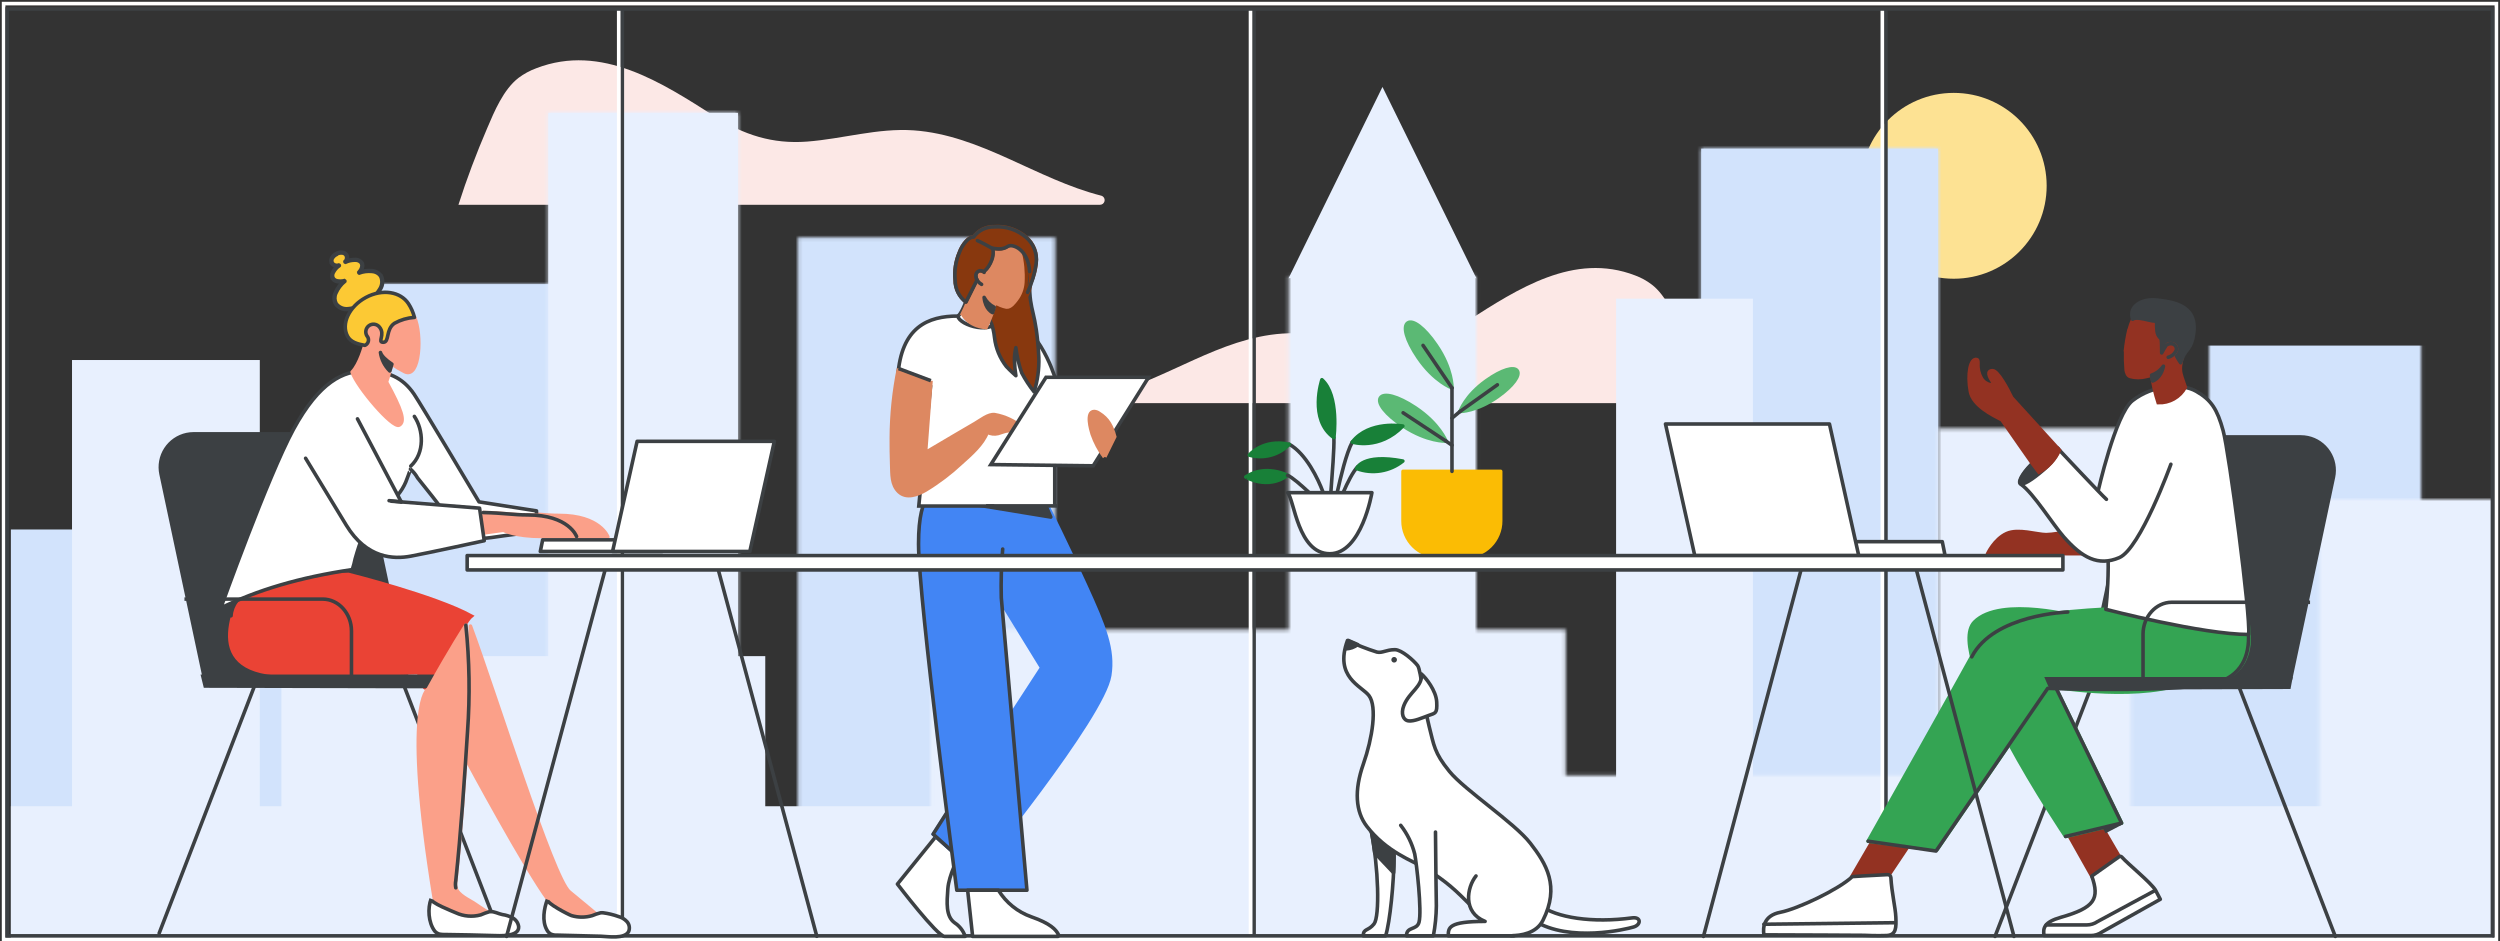 <svg width="696" height="262" viewBox="0 0 696 262" fill="none" xmlns="http://www.w3.org/2000/svg">
<rect x="0" y="0" width="696" height="262" fill="#333333" stroke="none"/>
<g id="welcome-to-the-google-workspace-learning-center-banner" clip-path="url(#clip0_132_34208)">
<g id="window">
<path id="right cloud" d="M459.87 79.24C463.79 82.24 466.13 87.91 468.01 92.3C470.79 98.83 473.33 105.47 475.5 112.24H308.47C308.168 112.258 307.871 112.162 307.637 111.971C307.403 111.78 307.25 111.507 307.208 111.208C307.166 110.908 307.239 110.604 307.412 110.356C307.585 110.108 307.845 109.935 308.14 109.87C325.04 105.56 339.47 94.09 357 92.87C366.37 92.22 375.48 95.09 384.76 95.79C393.76 96.47 401.24 94.04 408.76 89.24C422.43 80.51 438.21 70.12 455.22 76.68C456.891 77.293 458.458 78.156 459.87 79.24Z" fill="#FCE8E6"/>
<path id="left cloud" d="M149.32 18.99C167.51 11.99 184.38 23.09 199 32.42C207.05 37.55 215.09 40.15 224.67 39.42C234.6 38.67 244.33 35.6 254.35 36.29C273.1 37.61 288.53 49.88 306.6 54.48C306.763 54.527 306.915 54.606 307.047 54.712C307.18 54.818 307.29 54.949 307.372 55.098C307.454 55.246 307.505 55.41 307.524 55.578C307.542 55.747 307.527 55.917 307.48 56.08C307.404 56.348 307.243 56.583 307.021 56.751C306.799 56.919 306.528 57.01 306.25 57.01H127.63C129.94 49.78 132.63 42.68 135.63 35.7C137.63 31 140.14 24.96 144.33 21.7C145.851 20.556 147.532 19.643 149.32 18.99Z" fill="#FCE8E6"/>
<path id="sun" d="M543.92 77.6C558.208 77.6 569.79 66.018 569.79 51.73C569.79 37.443 558.208 25.86 543.92 25.86C529.632 25.86 518.05 37.443 518.05 51.73C518.05 66.018 529.632 77.6 543.92 77.6Z" fill="#FDE293"/>
<g id="skyline">
<path id="Vector" d="M618.58 191.32H591.98V238.51H618.58V191.32Z" fill="#D2E3FC"/>
<g id="Clip path group">
<mask id="mask0_132_34208" style="mask-type:luminance" maskUnits="userSpaceOnUse" x="614" y="86" width="61" height="174">
<g id="clip-path">
<path id="Vector_2" d="M674.05 86.52H614.98V259.84H674.05V86.52Z" fill="white"/>
</g>
</mask>
<g mask="url(#mask0_132_34208)">
<g id="Group">
<path id="Vector_3" d="M678.52 96.21H613.39V283.17H678.52V96.21Z" fill="#D2E3FC"/>
</g>
</g>
</g>
<g id="Clip path group_2">
<mask id="mask1_132_34208" style="mask-type:luminance" maskUnits="userSpaceOnUse" x="645" y="139" width="50" height="121">
<g id="clip-path-2">
<path id="Vector_4" d="M694.72 139H645.7V259.83H694.72V139Z" fill="white"/>
</g>
</mask>
<g mask="url(#mask1_132_34208)">
<g id="Group_2">
<path id="Vector_5" d="M693.89 135.27H643.19V263.56H693.89V135.27Z" fill="#E8F0FE"/>
</g>
</g>
</g>
<path id="Vector_6" d="M539.56 41.38H473.61V256.72H539.56V41.38Z" fill="#D2E3FC"/>
<g id="Clip path group_3">
<mask id="mask2_132_34208" style="mask-type:luminance" maskUnits="userSpaceOnUse" x="473" y="41" width="67" height="216">
<g id="clip-path-3">
<path id="Vector_7" d="M539.56 41.38H473.61V256.72H539.56V41.38Z" fill="white"/>
</g>
</mask>
<g mask="url(#mask2_132_34208)">
<g id="Group_3">
<path id="Vector_8" d="M542.33 37.12H470.84V260.98H542.33V37.12Z" fill="#D2E3FC"/>
</g>
</g>
</g>
<g id="Clip path group_4">
<mask id="mask3_132_34208" style="mask-type:luminance" maskUnits="userSpaceOnUse" x="222" y="66" width="72" height="182">
<g id="clip-path-4">
<path id="Vector_9" d="M293.74 66.09H222.12V247.71H293.74V66.09Z" fill="white"/>
</g>
</mask>
<g mask="url(#mask3_132_34208)">
<g id="Group_4">
<path id="Vector_10" d="M297.22 62.26H218.65V251.54H297.22V62.26Z" fill="#D2E3FC"/>
</g>
</g>
</g>
<g id="Clip path group_5">
<mask id="mask4_132_34208" style="mask-type:luminance" maskUnits="userSpaceOnUse" x="259" y="175" width="177" height="66">
<g id="clip-path-5">
<path id="Vector_11" d="M435.86 175.3H259.06V240.09H435.86V175.3Z" fill="white"/>
</g>
</mask>
<g mask="url(#mask4_132_34208)">
<g id="Group_5">
<path id="Vector_12" d="M447.34 173.08H247.58V242.3H447.34V173.08Z" fill="#E8F0FE"/>
</g>
</g>
</g>
<path id="Vector_13" d="M156.58 79.1H102.98V233.74H156.58V79.1Z" fill="#D2E3FC"/>
<g id="Clip path group_6">
<mask id="mask5_132_34208" style="mask-type:luminance" maskUnits="userSpaceOnUse" x="102" y="79" width="55" height="155">
<g id="clip-path-6">
<path id="Vector_14" d="M156.58 79.1H102.98V233.74H156.58V79.1Z" fill="white"/>
</g>
</mask>
<g mask="url(#mask5_132_34208)">
<g id="Group_6">
<path id="Vector_15" d="M159.19 74.33H100.38V238.51H159.19V74.33Z" fill="#D2E3FC"/>
</g>
</g>
</g>
<g id="Clip path group_7">
<mask id="mask6_132_34208" style="mask-type:luminance" maskUnits="userSpaceOnUse" x="327" y="215" width="230" height="46">
<g id="clip-path-7">
<path id="Vector_16" d="M556.9 215.87H327.49V260.76H556.9V215.87Z" fill="white"/>
</g>
</mask>
<g mask="url(#mask6_132_34208)">
<g id="Group_7">
<path id="Vector_17" d="M563.49 213.58H320.9V263.05H563.49V213.58Z" fill="#E8F0FE"/>
</g>
</g>
</g>
<path id="Vector_18" d="M205.45 31.42H152.64V250.05H205.45V31.42Z" fill="#E8F0FE"/>
<g id="Clip path group_8">
<mask id="mask7_132_34208" style="mask-type:luminance" maskUnits="userSpaceOnUse" x="152" y="31" width="54" height="220">
<g id="clip-path-8">
<path id="Vector_19" d="M205.45 31.42H152.64V250.05H205.45V31.42Z" fill="white"/>
</g>
</mask>
<g mask="url(#mask7_132_34208)">
<g id="Group_8">
<path id="Vector_20" d="M208.02 26.8H150.08V254.65H208.02V26.8Z" fill="#E8F0FE"/>
</g>
</g>
</g>
<g id="Clip path group_9">
<mask id="mask8_132_34208" style="mask-type:luminance" maskUnits="userSpaceOnUse" x="539" y="119" width="55" height="140">
<g id="clip-path-9">
<path id="Vector_21" d="M593.27 119.29H539.56V258.49H593.27V119.29Z" fill="white"/>
</g>
</mask>
<g mask="url(#mask8_132_34208)">
<g id="Group_9">
<path id="Vector_22" d="M596.02 113.81H536.81V263.97H596.02V113.81Z" fill="#E8F0FE"/>
</g>
</g>
</g>
<g id="Clip path group_10">
<mask id="mask9_132_34208" style="mask-type:luminance" maskUnits="userSpaceOnUse" x="358" y="76" width="54" height="183">
<g id="clip-path-10">
<path id="Vector_23" d="M411.01 76.87H358.76V258.5H411.01V76.87Z" fill="white"/>
</g>
</mask>
<g mask="url(#mask9_132_34208)">
<g id="Group_10">
<path id="Vector_24" d="M413.54 73.03H356.22V262.32H413.54V73.03Z" fill="#E8F0FE"/>
</g>
</g>
</g>
<path id="Vector_25" d="M384.88 24.2L358.76 77.43H411.01L384.88 24.2Z" fill="#E8F0FE"/>
<path id="Vector_26" d="M486.54 86.52H451.4V256.72H486.54V86.52Z" fill="#E8F0FE"/>
<path id="Vector_27" d="M488.01 83.15H449.92V260.08H488.01V83.15Z" fill="#E8F0FE"/>
<path id="Vector_28" d="M124.27 147.41H3.03V260.48H124.27V147.41Z" fill="#D2E3FC"/>
<path id="Vector_29" d="M72.33 100.23H20.05V259.81H72.33V100.23Z" fill="#E8F0FE"/>
<path id="Vector_30" d="M213.05 182.67H78.34V260.8H213.05V182.67Z" fill="#E8F0FE"/>
<path id="Vector_31" d="M693.89 224.46H3.03V261.15H693.89V224.46Z" fill="#E8F0FE"/>
</g>
<path id="Vector_32" d="M525.04 2.5V260.54" stroke="#3C4043" stroke-miterlimit="10"/>
<path id="Vector_33" d="M524.04 2.5V260.54" stroke="white" stroke-miterlimit="10"/>
<path id="Vector_34" d="M173.25 2.5V260.54" stroke="#3C4043" stroke-miterlimit="10"/>
<path id="Vector_35" d="M172.25 2.5V260.54" stroke="white" stroke-miterlimit="10"/>
<path id="Vector_36" d="M349.14 2.5V260.54" stroke="#3C4043" stroke-miterlimit="10"/>
<path id="Vector_37" d="M348.14 2.5V260.54" stroke="white" stroke-miterlimit="10"/>
<path id="border light" d="M695 1H1V261.5H695V1Z" stroke="white" stroke-miterlimit="10"/>
<path id="border dark" d="M693.89 2.5H2V260.54H693.89V2.5Z" stroke="#3C4043" stroke-miterlimit="10"/>
</g>
<g id="seated man">
<g id="man on right">
<path id="Vector_38" d="M622.98 190.26L650.15 260.7" stroke="#3C4043" stroke-linecap="round" stroke-linejoin="round"/>
<path id="Vector_39" d="M582.58 190.26L555.41 260.7" stroke="#3C4043" stroke-linecap="round" stroke-linejoin="round"/>
<path id="Vector_40" d="M581.26 189.08H637.68L649.62 132.85C650.13 130.443 649.663 127.933 648.322 125.87C646.981 123.807 644.876 122.361 642.47 121.85C641.839 121.718 641.195 121.651 640.55 121.65H603.08C600.96 121.655 598.906 122.385 597.258 123.718C595.61 125.051 594.467 126.908 594.02 128.98L581.26 189.08Z" fill="#3C4043" stroke="#3C4043" stroke-linecap="round" stroke-linejoin="round"/>
<path id="Vector_41" d="M570.24 207.2C568.53 205.12 560.67 205.42 560.67 205.42L582.97 244.99L590.66 239.48C590.47 239.62 577.72 216.35 570.24 207.2Z" fill="#933222" stroke="#933222" stroke-linecap="round" stroke-linejoin="round"/>
<path id="Vector_42" d="M540.14 222.26L529.14 220.71L515.47 244.19H525.47L540.14 222.26Z" fill="#933222" stroke="#933222" stroke-linecap="round" stroke-linejoin="round"/>
<path id="Vector_43" d="M608.62 168.31L612.34 164.7C612.34 164.7 623.04 183.25 610.08 189.37C597.12 195.49 572.26 191.31 572.26 191.31L590.65 229.14L575.07 232.88C575.07 232.88 540.85 182.18 549.68 173.19C556.98 165.76 579.18 171.92 579.18 171.92L608.62 168.31Z" fill="#34A453" stroke="#34A453" stroke-linecap="round" stroke-linejoin="round"/>
<path id="Vector_44" d="M617.1 158.93L622.75 163.8C622.75 163.8 632.39 183.05 619.35 188.99C610.95 192.82 570.35 191.27 570.35 191.27L539.26 236.56L520.09 234.19C520.09 234.19 547.09 186.34 552.09 176.99C555.42 170.82 586.18 169.61 586.18 169.61L591.86 156.49L617.1 158.93Z" fill="#34A453" stroke="#34A453" stroke-linecap="round" stroke-linejoin="round"/>
<path id="Vector_45" d="M591.1 229.44L586.18 231.99L585.29 230.21L591.1 229.44Z" fill="#3C4043"/>
<path id="Vector_46" d="M525.47 243.5C520.47 243.72 515.69 244.05 515.69 244.05C511.79 247.7 500.4 253.05 495.69 253.97C490.98 254.89 490.76 258.22 491.07 260.26C498.52 260.26 518.97 260.39 518.97 260.39C518.97 260.39 522.51 260.57 525.24 260.45C527.97 260.33 527.91 258.15 527.8 255.31C527.69 252.65 526.66 248.6 526.42 244.31C526.414 244.196 526.385 244.085 526.335 243.982C526.285 243.88 526.215 243.788 526.13 243.713C526.044 243.637 525.944 243.58 525.836 243.543C525.728 243.507 525.614 243.492 525.5 243.5H525.47Z" fill="white" stroke="#3C4043" stroke-linecap="round" stroke-linejoin="round"/>
<path id="Vector_47" d="M491.06 257.31L527.51 256.88" stroke="#3C4043" stroke-linecap="round" stroke-linejoin="round"/>
<path id="Vector_48" d="M589.98 238.5L582.35 243.9C584.58 250.22 583.24 252.69 573.72 255.39C569.06 256.72 568.72 258.39 569.06 260.46H582.06C583.189 260.47 584.293 260.119 585.21 259.46L601.43 250.36L600.09 247.82C598.8 245.68 592.49 240.62 590.68 238.57C590.59 238.478 590.47 238.421 590.343 238.408C590.215 238.396 590.086 238.428 589.98 238.5Z" fill="white" stroke="#3C4043" stroke-linecap="round" stroke-linejoin="round"/>
<path id="Vector_49" d="M569.66 257.5H580.96C582.032 257.499 583.079 257.171 583.96 256.56L600.03 247.88" fill="white"/>
<path id="Vector_50" d="M569.66 257.5H580.96C582.032 257.499 583.079 257.171 583.96 256.56L600.03 247.88" stroke="#3C4043" stroke-linecap="round" stroke-linejoin="round"/>
<path id="Vector_51" d="M575.66 170.39C575.66 170.39 555.02 171.01 548.94 182.87" stroke="#3C4043" stroke-linecap="round" stroke-linejoin="round"/>
<path id="Vector_52" d="M575.07 232.86L590.65 229.14L572.47 191.69" stroke="#3C4043" stroke-linecap="round" stroke-linejoin="round"/>
<path id="Vector_53" d="M622.75 163.8C622.75 163.8 632.12 183.42 619.08 189.36C610.68 193.19 570.08 191.64 570.08 191.64L538.99 236.93L520.09 234.19" stroke="#3C4043" stroke-linecap="round" stroke-linejoin="round"/>
<path id="Vector_54" d="M570.68 192.04L637.68 191.82L638.3 188.48H569.12L570.68 192.04Z" fill="#3C4043"/>
<path id="Vector_55" d="M569.65 148.85C567.13 148.85 561.87 147.08 558.65 148.54C555.2 150.1 553.32 154.21 553.32 154.21L574.32 154.13L602.55 154.21L610.01 142.7L605.86 143.31C605.86 143.31 590.64 145.38 588.92 145.65C583.47 146.52 572.8 148.85 569.65 148.85Z" fill="#933222" stroke="#933222" stroke-linecap="round" stroke-linejoin="round"/>
<path id="Vector_56" d="M593.7 111.53C599.27 107.2 607.21 106.53 611.41 108.93C615.61 111.33 617.29 113.93 618.93 119.93C620.57 125.93 626.59 171.41 626.03 176.64C613.16 176.64 586.25 169.64 586.25 169.64C586.25 169.64 588.79 149.2 584.02 137.13C584.02 137.1 588.92 115.23 593.7 111.53Z" fill="white" stroke="#3C4043" stroke-linecap="round" stroke-linejoin="round"/>
<path id="Vector_57" d="M604.37 129.25C604.37 129.25 595.87 152.75 590 155.25C584.13 157.75 579.64 155.25 574.54 149.46C571.54 146.03 566.11 137.3 562.7 134.88C562.639 134.852 562.584 134.811 562.54 134.76C561.81 133.99 563.69 131.07 566.54 128.42C569.39 125.77 572.27 124.17 572.99 124.94C572.99 124.94 585.06 137.81 586.43 139.01" fill="white"/>
<path id="Vector_58" d="M604.37 129.25C604.37 129.25 595.87 152.75 590 155.25C584.13 157.75 579.64 155.25 574.54 149.46C571.54 146.03 566.11 137.3 562.7 134.88C562.639 134.852 562.584 134.811 562.54 134.76C561.81 133.99 563.69 131.07 566.54 128.42C569.39 125.77 572.27 124.17 572.99 124.94C572.99 124.94 585.06 137.81 586.43 139.01" stroke="#3C4043" stroke-linecap="round" stroke-linejoin="round"/>
<path id="Vector_59" d="M566.57 128.29C563.57 130.93 561.76 133.88 562.39 134.59C563.02 135.3 565.83 133.5 568.86 130.87C571.89 128.24 573.54 125.52 572.92 124.81C572.3 124.1 569.6 125.65 566.57 128.29Z" fill="#3C4043" stroke="#3C4043" stroke-linecap="round" stroke-linejoin="round"/>
<path id="Vector_60" d="M560.06 110.73C560.06 110.73 572.9 124.86 573.34 125.31C572.175 127.962 570.149 130.143 567.59 131.5C567.14 131.06 557.32 116.89 557.32 116.89C554.75 115.57 549.26 112.89 548.55 108.96C547.66 104.09 548.55 99.66 550.32 100.1C551.21 100.32 549.88 102.29 551.65 105.38C552.75 107.31 555.65 107.63 554.75 106.3C553.85 104.97 552.98 103.2 554.75 103.2C556.16 103.2 558.88 108.22 560.06 110.73Z" fill="#933222" stroke="#933222"/>
<path id="Vector_61" d="M643.12 167.67H604.62C600.22 167.67 596.62 171.67 596.62 176.56V191.7" stroke="#3C4043" stroke-miterlimit="10"/>
<g id="Vector_62">
<path d="M591.78 97.61C591.73 99.408 591.78 101.208 591.93 103C592.07 103.75 592.27 104.53 593.03 104.81C594.51 105.21 596.07 105.21 597.55 104.81C598.06 104.72 598.55 104.6 599.07 104.46C599.431 107.054 600.02 109.61 600.83 112.1C602.363 112.167 603.885 111.803 605.222 111.048C606.558 110.293 607.656 109.178 608.39 107.83C606.89 103.25 606.21 103.16 608.39 96.62C610.21 91.12 607.9 87.51 602.1 85.88C597.84 84.66 594.95 86.17 593.82 88.8C593.367 89.834 592.992 90.9 592.7 91.99" fill="#933222"/>
<path d="M591.78 97.61C591.73 99.408 591.78 101.208 591.93 103C592.07 103.75 592.27 104.53 593.03 104.81C594.51 105.21 596.07 105.21 597.55 104.81C598.06 104.72 598.55 104.6 599.07 104.46C599.431 107.054 600.02 109.61 600.83 112.1C602.363 112.167 603.885 111.803 605.222 111.048C606.558 110.293 607.656 109.178 608.39 107.83C606.89 103.25 606.21 103.16 608.39 96.62C610.21 91.12 607.9 87.51 602.1 85.88C597.84 84.66 594.95 86.17 593.82 88.8C593.367 89.834 592.992 90.9 592.7 91.99" stroke="#933222" stroke-miterlimit="10"/>
</g>
<g id="Vector_63">
<path d="M592.71 91.86C592.243 93.836 591.909 95.84 591.71 97.86L592.71 91.86Z" fill="#933222"/>
<path d="M592.71 91.86C592.243 93.836 591.909 95.84 591.71 97.86" stroke="#933222" stroke-miterlimit="10"/>
</g>
<path id="Vector_64" d="M599.3 106.07C599.3 106.07 601.57 105.42 602.3 101.95C601.488 103.108 600.334 103.982 599 104.45C599.002 104.696 599.028 104.94 599.08 105.18L599.3 106.07Z" fill="#3C4043" stroke="#3C4043" stroke-linecap="round" stroke-linejoin="round"/>
<path id="Vector_65" d="M607.1 100.99C606.39 100.005 605.802 98.937 605.35 97.81C605.16 97.1 604.1 96.39 603.52 96.1C603.476 96.075 603.428 96.06 603.378 96.054C603.328 96.048 603.277 96.052 603.229 96.066C603.18 96.08 603.135 96.104 603.096 96.135C603.057 96.167 603.024 96.206 603 96.25C602.563 96.892 602.165 97.56 601.81 98.25C601.81 98.25 601.81 94.93 601.68 94.48C601.55 94.03 600.68 93.71 600.5 92.17C600.403 91.27 600.377 90.364 600.42 89.46C599.671 89.409 598.928 89.291 598.2 89.11C596.66 88.73 594.39 88.23 593.73 88.87C593.519 88.226 593.461 87.541 593.56 86.87C593.74 85.49 595.87 82.95 600.86 83.58C605.85 84.21 612.47 85.33 610.47 94.26C609.64 97.76 608.2 97.21 607.1 100.99Z" fill="#3C4043" stroke="#3C4043" stroke-linecap="round" stroke-linejoin="round"/>
<g id="Vector_66">
<path d="M603.2 96.06C603.417 95.897 603.667 95.781 603.933 95.72C604.198 95.66 604.473 95.656 604.74 95.71C604.93 95.749 605.111 95.826 605.272 95.935C605.433 96.044 605.571 96.184 605.678 96.347C605.784 96.509 605.858 96.691 605.895 96.882C605.931 97.073 605.929 97.27 605.89 97.46C605.697 97.948 605.392 98.383 605 98.731C604.607 99.078 604.138 99.328 603.63 99.46" fill="#933222"/>
<path d="M603.2 96.06C603.417 95.897 603.667 95.781 603.933 95.72C604.198 95.66 604.473 95.656 604.74 95.71C604.93 95.749 605.111 95.826 605.272 95.935C605.433 96.044 605.571 96.184 605.678 96.347C605.784 96.509 605.858 96.691 605.895 96.882C605.931 97.073 605.929 97.27 605.89 97.46C605.697 97.948 605.392 98.383 605 98.731C604.607 99.078 604.138 99.328 603.63 99.46" stroke="#933222" stroke-miterlimit="10"/>
</g>
<path id="Vector_67" d="M603.2 96.06C603.417 95.897 603.667 95.781 603.933 95.72C604.198 95.66 604.473 95.656 604.74 95.71C604.93 95.749 605.111 95.826 605.272 95.935C605.433 96.044 605.571 96.184 605.678 96.347C605.784 96.509 605.858 96.691 605.895 96.882C605.931 97.073 605.929 97.27 605.89 97.46C605.697 97.948 605.392 98.383 605 98.731C604.607 99.078 604.138 99.328 603.63 99.46" stroke="#3C4043" stroke-linecap="round" stroke-linejoin="round"/>
</g>
<g id="laptop">
<path id="Vector_68" d="M500.19 150.8H540.73L541.51 154.67H500.98L500.19 150.8Z" fill="white" stroke="#3C4043" stroke-linecap="round" stroke-linejoin="round"/>
<path id="Vector_69" d="M509.32 118.04H463.67L471.82 154.67H517.47L509.32 118.04Z" fill="white" stroke="#3C4043" stroke-linecap="round" stroke-linejoin="round"/>
</g>
</g>
<g id="standing woman">
<path id="Vector_70" d="M266.88 238.59C266.88 238.59 264.16 243.59 263.88 247.44C263.6 251.29 263.26 255.1 265.79 256.92C267.158 257.812 268.184 259.141 268.7 260.69H262.96C260.96 260.69 249.84 246.13 249.84 246.13L260.53 232.91L266.88 238.59Z" fill="white" stroke="#3C4043" stroke-linecap="round" stroke-linejoin="round"/>
<path id="Vector_71" d="M260.47 130.79L286.47 127.79C286.47 127.79 286.68 128.48 289.65 136.72C292.94 143.38 297.02 151.56 302.26 163.04C307.5 174.52 310.06 180.85 308.94 188.04C307.14 199.62 271.69 242.88 271.69 242.88L259.84 232.24L290.01 185.89L277.28 165.18" fill="#4285F4"/>
<path id="Vector_72" d="M260.47 130.79L286.47 127.79C286.47 127.79 286.68 128.48 289.65 136.72C292.94 143.38 297.02 151.56 302.26 163.04C307.5 174.52 310.06 180.85 308.94 188.04C307.14 199.62 271.69 242.88 271.69 242.88L259.84 232.24L290.01 185.89L277.28 165.18" stroke="#4285F4" stroke-miterlimit="10"/>
<path id="Vector_73" d="M263.55 226.3L259.78 232.22L271.63 242.86" stroke="#3C4043" stroke-linecap="round" stroke-linejoin="round"/>
<path id="Vector_74" d="M283.47 136.2L260.72 137.06C260.72 137.06 255.72 135.8 255.72 151.43C255.72 167.06 266.37 247.84 266.37 247.84H285.9C285.9 247.84 279.16 170.84 278.76 166.43C278.64 161.903 278.77 157.373 279.15 152.86" fill="#4285F4"/>
<path id="Vector_75" d="M283.47 136.2L260.72 137.06C260.72 137.06 255.72 135.8 255.72 151.43C255.72 167.06 266.37 247.84 266.37 247.84H285.9C285.9 247.84 279.16 170.84 278.76 166.43C278.64 161.903 278.77 157.373 279.15 152.86" stroke="#3C4043" stroke-linecap="round" stroke-linejoin="round"/>
<path id="Vector_76" d="M277.96 247.84C280.081 251.288 283.322 253.904 287.14 255.25C292.41 257.08 294.03 258.82 294.7 260.25C294.718 260.291 294.729 260.335 294.73 260.379C294.731 260.424 294.724 260.469 294.708 260.51C294.692 260.552 294.669 260.59 294.638 260.623C294.607 260.655 294.571 260.682 294.53 260.7C294.484 260.71 294.436 260.71 294.39 260.7H270.78L269.39 247.84H277.96Z" fill="white" stroke="#3C4043" stroke-linecap="round" stroke-linejoin="round"/>
<path id="Vector_77" d="M289.72 137.12C289.72 137.12 290.41 138.97 291.08 140.56C291.75 142.15 292.54 143.95 292.54 143.95L260.47 138.68L289.72 137.12Z" fill="#3C4043" stroke="#3C4043" stroke-linecap="round" stroke-linejoin="round"/>
<g id="top">
<g id="neck">
<path d="M278.1 88.52C275.48 86.29 276.65 80.32 276.65 80.32L270.97 76.89C269.85 81.02 268.16 88.34 265.53 88.71" fill="white"/>
<path d="M278.1 88.52C275.48 86.29 276.65 80.32 276.65 80.32L270.97 76.89C269.85 81.02 268.16 88.34 265.53 88.71" stroke="#3C4043" stroke-miterlimit="10"/>
</g>
<g id="shirt">
<path d="M276.79 140.88H255.79L259.05 107.64L249.95 104.87C250.86 90.99 258.4 87.99 266.66 87.99C267.03 90.62 276.98 93.55 278.1 88.44C288.41 87.77 293.64 104.9 293.64 104.9V140.55" fill="white"/>
<path d="M276.79 140.88H255.79L259.05 107.64L249.95 104.87C250.86 90.99 258.4 87.99 266.66 87.99C267.03 90.62 276.98 93.55 278.1 88.44C288.41 87.77 293.64 104.9 293.64 104.9V140.55" stroke="#3C4043" stroke-miterlimit="10"/>
</g>
<path id="Vector_78" d="M294.33 140.84H274.52" stroke="#3C4043" stroke-miterlimit="10"/>
<g id="arm">
<path d="M250.15 102.6C248.85 108.945 248.18 115.403 248.15 121.88C248.15 124.35 248.15 126.88 248.25 129.3C248.36 131.98 248.14 134.96 250.25 136.93C252.36 138.9 255.41 137.76 257.67 136.46C261.276 134.277 264.644 131.723 267.72 128.84C270.37 126.46 273.57 123.71 274.88 120.32C275.782 120.808 276.834 120.943 277.83 120.7C279.21 120.31 280.15 119.76 281.61 119.96C282.87 120.13 284.01 120.49 284.77 119.16C282.524 117.229 279.798 115.941 276.88 115.43C275.12 115.24 272.98 117 271.49 117.86C269.49 119.02 267.49 120.19 265.49 121.37L257.67 125.99L259.19 105.99" fill="#DD8861"/>
<path d="M250.15 102.6C248.85 108.945 248.18 115.403 248.15 121.88C248.15 124.35 248.15 126.88 248.25 129.3C248.36 131.98 248.14 134.96 250.25 136.93C252.36 138.9 255.41 137.76 257.67 136.46C261.276 134.277 264.644 131.723 267.72 128.84C270.37 126.46 273.57 123.71 274.88 120.32C275.782 120.808 276.834 120.943 277.83 120.7C279.21 120.31 280.15 119.76 281.61 119.96C282.87 120.13 284.01 120.49 284.77 119.16C282.524 117.229 279.798 115.941 276.88 115.43C275.12 115.24 272.98 117 271.49 117.86C269.49 119.02 267.49 120.19 265.49 121.37L257.67 125.99L259.19 105.99" stroke="#DD8861"/>
</g>
<path id="Vector_79" d="M259.15 105.98L250.15 102.6" stroke="#3C4043" stroke-miterlimit="10"/>
<g id="head">
<path id="Vector_80" d="M272.8 82.62C270.16 70.39 278.7 66.75 281.1 66.44C283.5 66.13 285.96 68.74 286.77 70.09C287.58 71.44 286.64 78.63 286.64 78.63C286.57 87.48 288.5 85.96 289.21 99.53C289.313 102.768 288.867 106.001 287.89 109.09C286.579 107.434 285.424 105.659 284.44 103.79C283.646 101.523 283.103 99.175 282.82 96.79C282.542 97.915 282.408 99.071 282.42 100.23C282.448 101.691 282.582 103.148 282.82 104.59C282.82 104.59 281.24 103.2 280.16 102.02C278.357 99.703 277.222 96.936 276.88 94.02C276.48 90.44 275.53 89.09 275.53 89.09C274.367 87.049 273.451 84.877 272.8 82.62Z" fill="#88380E" stroke="#3C4043" stroke-linecap="round" stroke-linejoin="round"/>
<path id="Vector_81" d="M267.93 87.35C269.93 83.23 270.53 82.14 269.32 75.76C268.27 70.39 270.87 67.29 276.51 66.44C280.66 65.8 283.19 67.56 283.94 70.16C284.648 72.938 284.922 75.809 284.75 78.67C284.631 80.371 284.019 82.001 282.99 83.36C282.37 84.17 281.35 85.6 280.19 85.48C279.079 85.263 278.022 84.828 277.08 84.2C276.439 86.606 275.583 88.949 274.52 91.2C269.32 90.72 267.97 87.35 267.93 87.35Z" fill="#DD8861" stroke="#DD8861"/>
<path id="Vector_82" d="M273.27 79.17C272.844 78.936 272.477 78.608 272.197 78.211C271.916 77.815 271.729 77.359 271.65 76.88C271.597 76.523 271.682 76.16 271.888 75.864C272.095 75.568 272.407 75.363 272.76 75.29C272.992 75.277 273.223 75.32 273.435 75.414C273.647 75.507 273.834 75.65 273.98 75.83" stroke="#3C4043" stroke-linecap="round" stroke-linejoin="round"/>
<path id="Vector_83" d="M276.61 86.21C276.68 85.91 276.78 85.54 276.78 85.54C275.583 84.942 274.603 83.984 273.98 82.8C274.28 86.15 276.34 87.03 276.34 87.03C276.34 87.03 276.47 86.59 276.61 86.21Z" fill="#3C4043" stroke="#3C4043" stroke-linecap="round" stroke-linejoin="round"/>
<path id="Vector_84" d="M285.76 66.11C284.538 65.032 283.111 64.211 281.565 63.695C280.019 63.18 278.385 62.981 276.76 63.11C275.643 63.08 274.536 63.327 273.537 63.83C272.539 64.332 271.681 65.075 271.04 65.99C269.92 65.79 267.93 67.82 267.04 70.38C266.039 72.763 265.651 75.358 265.91 77.93C265.905 79.111 266.173 80.277 266.693 81.337C267.213 82.397 267.972 83.322 268.91 84.04L271.91 77.93C271.741 77.621 271.639 77.281 271.61 76.93C271.561 76.574 271.649 76.213 271.854 75.918C272.06 75.624 272.369 75.417 272.72 75.34C273.066 75.345 273.407 75.423 273.72 75.57C274.6 75.34 277.09 71.8 276.18 69.1C277.4 69.26 278.95 69.6 280.44 68.59C281.93 67.58 287.73 68.15 286.82 79.53C286.642 80.895 286.08 82.181 285.2 83.24C285.2 83.24 286.62 79.77 287.06 78.58C287.822 76.89 288.299 75.086 288.47 73.24C288.634 71.921 288.473 70.581 288.001 69.338C287.528 68.096 286.759 66.987 285.76 66.11Z" fill="#88380E" stroke="#88380E" stroke-linecap="round" stroke-linejoin="round"/>
<path id="Vector_85" d="M286.64 75.6C286.3 69.35 281.8 67.76 280.56 68.6C279.08 69.6 277.56 69.27 276.31 69.11C277.22 71.81 274.69 75.35 273.81 75.59C273.501 75.431 273.158 75.349 272.81 75.35C272.445 75.423 272.124 75.635 271.913 75.941C271.702 76.247 271.618 76.623 271.68 76.99C271.713 77.341 271.818 77.682 271.99 77.99L268.91 84.1C267.972 83.382 267.213 82.457 266.693 81.397C266.173 80.337 265.905 79.171 265.91 77.99C265.653 75.4 266.048 72.788 267.06 70.39C267.97 67.83 269.96 65.8 271.06 66C271.703 65.095 272.56 64.362 273.554 63.869C274.549 63.375 275.65 63.135 276.76 63.17C278.385 63.041 280.019 63.24 281.565 63.755C283.111 64.271 284.538 65.092 285.76 66.17C286.76 67.047 287.529 68.155 288.002 69.398C288.474 70.641 288.635 71.981 288.47 73.3C288.08 76.102 287.271 78.829 286.07 81.39" stroke="#3C4043" stroke-linecap="round" stroke-linejoin="round"/>
<path id="Vector_86" d="M272.12 66.99C273.12 67.4 275.33 68.63 276.34 69.19" stroke="#3C4043" stroke-linecap="round" stroke-linejoin="round"/>
</g>
<path id="pad" d="M319.76 105.04H291.21L275.84 129.34L304.35 129.68L319.76 105.04Z" fill="white" stroke="#3C4043" stroke-miterlimit="10"/>
<g id="hand">
<path d="M307.47 127.26C306.017 125.309 304.871 123.147 304.07 120.85C303.69 119.63 302.24 114.65 304.6 114.57C305.074 114.593 305.531 114.749 305.92 115.02C308.6 116.66 309.54 118.76 310.34 121.58L307.57 127.19" fill="#DD8861"/>
<path d="M307.47 127.26C306.017 125.309 304.871 123.147 304.07 120.85C303.69 119.63 302.24 114.65 304.6 114.57C305.074 114.593 305.531 114.749 305.92 115.02C308.6 116.66 309.54 118.76 310.34 121.58L307.57 127.19" stroke="#DD8861"/>
</g>
</g>
</g>
<g id="seated woman">
<g id="chair">
<path id="Vector_87" d="M71.47 189.37L44.31 259.81" stroke="#3C4043" stroke-linecap="round" stroke-linejoin="round"/>
<path id="Vector_88" d="M111.88 189.37L139.05 259.81" stroke="#3C4043" stroke-linecap="round" stroke-linejoin="round"/>
<path id="Vector_89" d="M113.21 188.2H56.79L44.85 131.99C44.596 130.799 44.58 129.569 44.801 128.372C45.022 127.174 45.478 126.032 46.141 125.011C46.804 123.989 47.662 123.108 48.665 122.418C49.669 121.728 50.799 121.243 51.99 120.99C52.625 120.858 53.272 120.791 53.92 120.79H91.38C93.501 120.785 95.56 121.506 97.214 122.834C98.868 124.163 100.017 126.018 100.47 128.09L113.21 188.2Z" fill="#3C4043" stroke="#3C4043" stroke-linecap="round" stroke-linejoin="round"/>
</g>
<path id="Vector_90" d="M69.01 159.88C66.64 167.32 54.87 186.71 78.42 187.67C92.88 187.98 116.26 187.29 116.26 187.29C117.37 187.86 117.88 191.7 118.4 191.5C118.92 191.3 129.32 172.97 131.21 171.5C120.98 165.92 97.01 159.93 97.01 159.93L69.01 159.88Z" fill="#EA4335" stroke="#EA4335" stroke-miterlimit="10"/>
<path id="Vector_91" d="M123.8 191.15L57.13 190.99L56.47 188.29H125.31L123.8 191.15Z" fill="#3C4043" stroke="#3C4043" stroke-miterlimit="10"/>
<path id="Vector_92" d="M129.69 174.06C130.706 183.888 130.864 193.785 130.16 203.64C129.27 217.49 128.35 231.36 126.89 245.16C126.76 245.82 126.76 246.5 126.89 247.16C127.56 249.34 130.56 250.5 132.27 251.68C133.6 252.58 134.93 253.47 136.27 254.31C136.27 254.31 123.15 263.75 120.98 250.56C111.98 195.46 119.19 191.86 119.19 191.86C125.6 180.29 129.69 174.06 129.69 174.06Z" fill="#FBA089" stroke="#FBA089" stroke-linecap="round" stroke-linejoin="round"/>
<path id="Vector_93" d="M130.97 174.31C137.86 192.91 153.97 244.57 158.52 248.31C163.07 252.05 166.24 254.72 166.24 254.72C162.24 258 159.07 256.12 152.74 250.65C146.4 242.21 130.01 211.74 130.01 211.74L130.97 174.31Z" fill="#FBA089" stroke="#FBA089" stroke-linecap="round" stroke-linejoin="round"/>
<path id="Vector_94" d="M129.69 174.06C130.706 183.888 130.864 193.785 130.16 203.64C129.27 217.49 128.35 231.36 126.89 245.16C126.76 245.82 126.76 246.5 126.89 247.16" stroke="#3C4043" stroke-linecap="round" stroke-linejoin="round"/>
<path id="Vector_95" d="M167.19 254.13C167.446 254.1 167.704 254.1 167.96 254.13C169.368 254.318 170.752 254.653 172.09 255.13C173.035 255.367 173.89 255.874 174.55 256.59C174.873 256.953 175.088 257.399 175.173 257.877C175.258 258.356 175.208 258.848 175.03 259.3C173.97 261.51 169.2 260.71 167.32 260.65C163.23 260.53 159.14 260.45 155.06 260.34C154.464 260.379 153.867 260.272 153.32 260.03C152.858 259.753 152.484 259.351 152.24 258.87C150.85 256.41 151.44 252.95 152.39 250.42C152.02 251.42 158.39 254.69 159.12 254.91C160.997 255.46 162.993 255.46 164.87 254.91C165.622 254.591 166.398 254.33 167.19 254.13Z" fill="white" stroke="#3C4043" stroke-miterlimit="10"/>
<path id="Vector_96" d="M136.31 253.8H136.52C137.66 253.73 138.75 254.4 139.84 254.61C140.862 254.75 141.851 255.072 142.76 255.56C143.209 255.813 143.592 256.168 143.877 256.598C144.162 257.027 144.341 257.518 144.4 258.03C144.53 260.88 139 260.51 137.3 260.46C132.85 260.34 128.42 260.21 123.97 260.17C123.431 260.193 122.891 260.157 122.36 260.06C121.843 259.918 121.381 259.625 121.03 259.22C119.21 256.8 119.03 252.83 120.03 250.22C119.63 251.29 126.13 253.76 126.93 254.13C129.085 255.122 131.519 255.327 133.81 254.71C134.622 254.352 135.458 254.048 136.31 253.8Z" fill="white" stroke="#3C4043" stroke-miterlimit="10"/>
<path id="Vector_97" d="M61.47 169.26C61.15 170.04 60.08 171.43 64.32 171.43C64.419 169.941 64.962 168.516 65.88 167.34L61.47 169.26Z" fill="#3C4043" stroke="#3C4043" stroke-linecap="round" stroke-linejoin="round"/>
<path id="Vector_98" d="M169.22 149.47H159.55C152.04 149.47 148.83 147.75 148.83 147.75C146.94 147.98 143.25 148.52 143.25 148.52V142.82C148.96 142.95 151.54 143.5 155.62 143.5C167.13 143.5 169.22 149.47 169.22 149.47Z" fill="#FBA089" stroke="#FBA089" stroke-linecap="round" stroke-linejoin="round"/>
<path id="Vector_99" d="M61.47 169.27C61.47 169.27 74.6 132.59 81.67 119.58C88.99 106.12 95.67 103.25 101.79 103.25C107.91 103.25 112.1 105.07 115.27 109.72C117.07 112.34 133.36 139.72 133.36 139.72L149.36 142.23V147.99C149.36 147.99 140.3 149.11 136.75 149.66C129.35 150.8 126.24 146.12 124.27 143.37C121.74 139.85 118.99 136.47 116.27 133.07C115.749 132.139 115.073 131.303 114.27 130.6C114.34 130.6 113.1 133.89 112.96 134.21C112.411 135.486 111.683 136.678 110.8 137.75C109.18 139.68 107.04 141.09 105.24 142.85C101.67 146.36 100.24 150.85 98.88 155.57C98.676 156.586 98.409 157.588 98.08 158.57C83.47 160.72 71.54 164.28 61.47 169.27Z" fill="white" stroke="#3C4043" stroke-linecap="round" stroke-linejoin="round"/>
<g id="right arm">
<path id="Vector_100" d="M160.52 149.34H150.85C143.34 149.34 140.14 147.61 140.14 147.61C138.24 147.85 134.55 148.38 134.55 148.38V142.69C140.26 142.81 142.84 143.36 146.92 143.36C158.47 143.36 160.52 149.34 160.52 149.34Z" fill="#FBA089" stroke="#FBA089" stroke-linecap="round" stroke-linejoin="round"/>
<path id="Vector_101" d="M134.55 142.69C140.26 142.81 142.84 143.36 146.92 143.36C158.43 143.36 160.52 149.36 160.52 149.36" stroke="#3C4043" stroke-linecap="round" stroke-linejoin="round"/>
<g id="Vector_102">
<path d="M99.52 116.61L111.71 139.73L133.51 141.47L134.81 150.54C134.81 150.54 119.01 153.98 114.33 154.84C109.65 155.7 102.1 155.59 96.39 146.19L85.08 127.58" fill="white"/>
<path d="M99.52 116.61L111.71 139.73L133.51 141.47L134.81 150.54C134.81 150.54 119.01 153.98 114.33 154.84C109.65 155.7 102.1 155.59 96.39 146.19L85.08 127.58" stroke="#3C4043" stroke-linecap="round" stroke-linejoin="round"/>
</g>
<path id="Vector_103" d="M111.71 139.73L108.32 139.38" stroke="#3C4043" stroke-linecap="round" stroke-linejoin="round"/>
<path id="Vector_104" d="M111.71 139.73L109 139.54" stroke="#3C4043" stroke-linecap="round" stroke-linejoin="round"/>
</g>
<path id="Vector_105" d="M98.03 103.58C100.15 101.47 101.57 96.15 101.57 96.15C101.971 95.992 102.294 95.681 102.468 95.286C102.643 94.891 102.654 94.443 102.5 94.04C102.424 93.842 102.308 93.662 102.16 93.51C101.826 93.05 101.688 92.476 101.777 91.914C101.866 91.353 102.175 90.849 102.635 90.515C103.095 90.181 103.669 90.043 104.231 90.132C104.793 90.221 105.296 90.53 105.63 90.99C107.4 93.11 104.93 95.24 106.7 95.24C108.47 95.24 107.31 91.63 109.84 89.94C111.545 89 113.437 88.45 115.38 88.33C117.5 92.93 116.95 105.61 112.65 103.46C111.423 102.839 110.24 102.134 109.11 101.35C108.41 103.46 108.31 104.27 107.59 106.35C111.84 114.13 112.91 117.35 111.13 118.35C109.35 119.35 99.47 107.83 98.03 103.58Z" fill="#FBA089" stroke="#FBA089" stroke-linecap="round" stroke-linejoin="round"/>
<path id="Vector_106" fill-rule="evenodd" clip-rule="evenodd" d="M96.12 72.9C96.355 72.67 96.515 72.373 96.578 72.05C96.64 71.726 96.603 71.392 96.47 71.09C96.05 70.28 94.79 70.09 93.67 70.7C92.55 71.31 91.97 72.42 92.39 73.23C92.602 73.548 92.912 73.788 93.273 73.915C93.634 74.041 94.026 74.046 94.39 73.93C92.92 75.06 92.19 76.5 92.7 77.47C93.21 78.44 94.45 78.6 95.97 78.26C93.6 80.32 92.54 82.93 93.58 84.6C94.82 86.6 98.58 86.51 102.09 84.37C105.6 82.23 107.32 78.86 106.09 76.85C105.09 75.3 102.66 75 100 75.92C100.82 74.98 101.15 73.98 100.76 73.25C100.14 72.14 98.16 71.99 96.12 72.9Z" fill="#FCC934"/>
<g id="Vector_107">
<path d="M96.12 72.9L95.85 72.67C95.801 72.733 95.775 72.811 95.775 72.89C95.775 72.97 95.801 73.047 95.85 73.11C95.896 73.174 95.963 73.221 96.04 73.241C96.117 73.261 96.198 73.254 96.27 73.22L96.12 72.9ZM94.39 73.93L94.61 74.21C94.674 74.161 94.718 74.091 94.736 74.013C94.755 73.934 94.745 73.852 94.71 73.78C94.679 73.708 94.625 73.649 94.556 73.612C94.486 73.576 94.407 73.565 94.33 73.58L94.39 73.93ZM95.94 78.26L96.17 78.52C96.234 78.455 96.27 78.367 96.27 78.275C96.27 78.183 96.234 78.096 96.17 78.03C96.129 77.977 96.072 77.937 96.008 77.915C95.944 77.894 95.875 77.892 95.81 77.91L95.94 78.26ZM99.97 75.92L99.71 75.69C99.662 75.751 99.636 75.827 99.636 75.905C99.636 75.983 99.662 76.059 99.71 76.12C99.755 76.183 99.82 76.23 99.894 76.253C99.967 76.276 100.047 76.275 100.12 76.25L99.97 75.92ZM96.4 73.13C96.678 72.845 96.865 72.483 96.936 72.091C97.007 71.699 96.96 71.295 96.8 70.93L96.17 71.26C96.263 71.499 96.284 71.761 96.229 72.012C96.174 72.263 96.045 72.492 95.86 72.67L96.4 73.13ZM96.8 70.93C96.658 70.669 96.454 70.448 96.207 70.284C95.959 70.12 95.675 70.019 95.38 69.99C94.731 69.917 94.076 70.043 93.5 70.35L93.83 70.98C94.27 70.731 94.778 70.63 95.28 70.69C95.459 70.705 95.631 70.762 95.784 70.856C95.937 70.95 96.066 71.078 96.16 71.23L96.8 70.93ZM93.47 70.38C92.888 70.677 92.41 71.145 92.1 71.72C91.967 71.98 91.897 72.268 91.897 72.56C91.897 72.852 91.967 73.14 92.1 73.4L92.73 73.07C92.654 72.914 92.615 72.743 92.615 72.57C92.615 72.397 92.654 72.226 92.73 72.07C92.977 71.636 93.35 71.287 93.8 71.07L93.47 70.38ZM92.05 73.38C92.297 73.758 92.658 74.047 93.081 74.205C93.504 74.363 93.966 74.383 94.4 74.26L94.27 73.56C93.985 73.657 93.677 73.66 93.391 73.568C93.104 73.476 92.855 73.295 92.68 73.05L92.05 73.38ZM94.12 73.63C93.409 74.16 92.828 74.843 92.42 75.63C92.251 75.934 92.155 76.272 92.138 76.618C92.12 76.965 92.183 77.311 92.32 77.63L92.95 77.3C92.856 77.076 92.817 76.834 92.836 76.592C92.855 76.35 92.932 76.116 93.06 75.91C93.419 75.234 93.929 74.648 94.55 74.2L94.12 73.63ZM92.32 77.63C92.48 77.891 92.694 78.116 92.947 78.288C93.201 78.461 93.488 78.577 93.79 78.63C94.516 78.77 95.263 78.75 95.98 78.57L95.83 77.88C95.216 78.04 94.573 78.06 93.95 77.94C93.745 77.91 93.549 77.836 93.376 77.722C93.204 77.608 93.058 77.457 92.95 77.28L92.32 77.63ZM95.67 77.99C94.55 78.923 93.669 80.109 93.1 81.45C92.857 81.976 92.742 82.551 92.763 83.129C92.784 83.708 92.94 84.273 93.22 84.78L93.82 84.41C93.598 83.995 93.477 83.533 93.466 83.062C93.456 82.591 93.557 82.125 93.76 81.7C94.293 80.468 95.109 79.379 96.14 78.52L95.67 77.99ZM93.22 84.78C93.641 85.357 94.21 85.811 94.865 86.094C95.521 86.377 96.241 86.479 96.95 86.39C98.822 86.28 100.634 85.688 102.21 84.67L101.84 84.07C100.369 85.022 98.678 85.579 96.93 85.69C96.345 85.769 95.749 85.692 95.203 85.467C94.657 85.243 94.18 84.878 93.82 84.41L93.22 84.78ZM102.22 84.67C103.842 83.697 105.183 82.319 106.11 80.67C106.499 80.072 106.725 79.382 106.763 78.669C106.802 77.957 106.653 77.247 106.33 76.61L105.73 76.98C105.993 77.52 106.107 78.121 106.062 78.72C106.016 79.32 105.812 79.896 105.47 80.39C104.595 81.907 103.345 83.174 101.84 84.07L102.22 84.67ZM106.33 76.67C106.029 76.231 105.634 75.864 105.174 75.596C104.714 75.328 104.2 75.166 103.67 75.12C102.371 74.98 101.057 75.141 99.83 75.59L100.06 76.26C101.182 75.85 102.382 75.7 103.57 75.82C103.997 75.843 104.414 75.96 104.791 76.162C105.167 76.364 105.495 76.647 105.75 76.99L106.33 76.67ZM100.21 76.16C101.05 75.16 101.51 74.03 101.01 73.09L100.39 73.42C100.67 73.95 100.47 74.79 99.68 75.7L100.21 76.16ZM101.01 73.09C100.796 72.754 100.5 72.477 100.15 72.285C99.801 72.093 99.409 71.991 99.01 71.99C97.977 71.953 96.949 72.158 96.01 72.59L96.29 73.23C97.13 72.846 98.047 72.661 98.97 72.69C99.257 72.679 99.541 72.74 99.798 72.867C100.055 72.995 100.276 73.185 100.44 73.42L101.01 73.09Z" fill="#3C4043"/>
<path d="M96.47 71.09L96.79 70.93M93.67 70.7L93.47 70.38M93.47 70.38C92.888 70.677 92.41 71.145 92.1 71.72C91.967 71.98 91.897 72.268 91.897 72.56C91.897 72.852 91.967 73.14 92.1 73.4L92.73 73.07C92.654 72.914 92.615 72.743 92.615 72.57C92.615 72.397 92.654 72.226 92.73 72.07C92.977 71.636 93.35 71.287 93.8 71.07L93.47 70.38ZM92.39 73.23L92.71 73.07M92.67 77.47L92.98 77.31M93.55 84.6L93.25 84.78M102.06 84.37L101.87 84.07M106.06 76.85L106.36 76.66M100.73 73.25L101.04 73.08M96.8 70.93C96.96 71.295 97.007 71.699 96.936 72.091C96.865 72.483 96.678 72.845 96.4 73.13L95.86 72.67C96.045 72.492 96.174 72.263 96.229 72.012C96.284 71.761 96.263 71.499 96.17 71.26L96.8 70.93ZM96.8 70.93C96.658 70.669 96.454 70.448 96.207 70.284C95.959 70.12 95.675 70.019 95.38 69.99C94.731 69.917 94.076 70.043 93.5 70.35L93.83 70.98C94.27 70.731 94.778 70.63 95.28 70.69C95.459 70.705 95.631 70.762 95.784 70.856C95.937 70.95 96.066 71.078 96.16 71.23L96.8 70.93ZM92.32 77.63C92.183 77.311 92.12 76.965 92.138 76.618C92.155 76.272 92.251 75.934 92.42 75.63C92.828 74.843 93.409 74.16 94.12 73.63L94.55 74.2C93.929 74.648 93.419 75.234 93.06 75.91C92.932 76.116 92.855 76.35 92.836 76.592C92.817 76.834 92.856 77.076 92.95 77.3L92.32 77.63ZM92.32 77.63C92.48 77.891 92.694 78.116 92.947 78.288C93.201 78.461 93.488 78.577 93.79 78.63C94.516 78.77 95.263 78.75 95.98 78.57L95.83 77.88C95.216 78.04 94.573 78.06 93.95 77.94C93.745 77.91 93.549 77.836 93.376 77.722C93.204 77.608 93.058 77.457 92.95 77.28L92.32 77.63ZM93.22 84.78C92.94 84.273 92.784 83.708 92.763 83.129C92.742 82.551 92.857 81.976 93.1 81.45C93.669 80.109 94.55 78.923 95.67 77.99L96.14 78.52C95.109 79.379 94.293 80.468 93.76 81.7C93.557 82.125 93.456 82.591 93.466 83.062C93.477 83.533 93.598 83.995 93.82 84.41M93.22 84.78L93.82 84.41M93.22 84.78C93.641 85.357 94.21 85.811 94.865 86.094C95.521 86.377 96.241 86.479 96.95 86.39C98.822 86.28 100.634 85.688 102.21 84.67L101.84 84.07M93.82 84.41C94.18 84.878 94.657 85.243 95.203 85.467C95.749 85.692 96.345 85.769 96.93 85.69C98.678 85.579 100.369 85.022 101.84 84.07M101.84 84.07C103.345 83.174 104.595 81.907 105.47 80.39C105.812 79.896 106.016 79.32 106.062 78.72C106.107 78.121 105.993 77.52 105.73 76.98L106.33 76.61C106.653 77.247 106.802 77.957 106.763 78.669C106.725 79.382 106.499 80.072 106.11 80.67C105.183 82.319 103.842 83.697 102.22 84.67L101.84 84.07ZM101.01 73.09C101.51 74.03 101.05 75.16 100.21 76.16L99.68 75.7C100.47 74.79 100.67 73.95 100.39 73.42L101.01 73.09ZM101.01 73.09C100.796 72.754 100.5 72.477 100.15 72.285C99.801 72.093 99.409 71.991 99.01 71.99C97.977 71.953 96.949 72.158 96.01 72.59L96.29 73.23C97.13 72.846 98.047 72.661 98.97 72.69C99.257 72.679 99.541 72.74 99.798 72.867C100.055 72.995 100.276 73.185 100.44 73.42L101.01 73.09ZM96.12 72.9L95.85 72.67C95.801 72.733 95.775 72.811 95.775 72.89C95.775 72.97 95.801 73.047 95.85 73.11C95.896 73.174 95.963 73.221 96.04 73.241C96.117 73.261 96.198 73.254 96.27 73.22L96.12 72.9ZM94.39 73.93L94.61 74.21C94.674 74.161 94.718 74.091 94.736 74.013C94.755 73.934 94.745 73.852 94.71 73.78C94.679 73.708 94.625 73.649 94.556 73.612C94.486 73.576 94.407 73.565 94.33 73.58L94.39 73.93ZM95.94 78.26L96.17 78.52C96.234 78.455 96.27 78.367 96.27 78.275C96.27 78.183 96.234 78.096 96.17 78.03C96.129 77.977 96.072 77.937 96.008 77.915C95.944 77.894 95.875 77.892 95.81 77.91L95.94 78.26ZM99.97 75.92L99.71 75.69C99.662 75.751 99.636 75.827 99.636 75.905C99.636 75.983 99.662 76.059 99.71 76.12C99.755 76.183 99.82 76.23 99.894 76.253C99.967 76.276 100.047 76.275 100.12 76.25L99.97 75.92ZM92.05 73.38C92.297 73.758 92.658 74.047 93.081 74.205C93.504 74.363 93.966 74.383 94.4 74.26L94.27 73.56C93.985 73.657 93.677 73.66 93.391 73.568C93.104 73.476 92.855 73.295 92.68 73.05L92.05 73.38ZM106.33 76.67C106.029 76.231 105.634 75.864 105.174 75.596C104.714 75.328 104.2 75.166 103.67 75.12C102.371 74.98 101.057 75.141 99.83 75.59L100.06 76.26C101.182 75.85 102.382 75.7 103.57 75.82C103.997 75.843 104.414 75.96 104.791 76.162C105.167 76.364 105.495 76.647 105.75 76.99L106.33 76.67Z" stroke="#3C4043" stroke-width="0.5" stroke-miterlimit="10"/>
</g>
<path id="Vector_108" d="M101.57 96.15C99.57 95.79 97.64 95.27 96.76 93.62C94.9 90.16 97.19 85.32 101.86 82.81C106.53 80.3 111.54 81.24 113.7 84.52C114.471 85.697 115.039 86.995 115.38 88.36C113.436 88.487 111.543 89.044 109.84 89.99C107.31 91.68 108.48 95.29 106.7 95.29C104.92 95.29 107.4 93.17 105.63 91.04C105.285 90.62 104.793 90.347 104.254 90.276C103.716 90.206 103.17 90.343 102.728 90.659C102.287 90.976 101.982 91.449 101.877 91.983C101.771 92.516 101.873 93.069 102.16 93.53C102.305 93.69 102.418 93.876 102.491 94.079C102.564 94.282 102.597 94.498 102.586 94.713C102.576 94.928 102.524 95.14 102.432 95.335C102.339 95.53 102.21 95.705 102.05 95.85C101.908 95.977 101.746 96.078 101.57 96.15Z" fill="#FCC934" stroke="#3C4043" stroke-linecap="round" stroke-linejoin="round"/>
<path id="Vector_109" d="M109.1 101.38C107.45 100.31 106.15 99.04 105.92 98.14C106.202 100.088 107.116 101.891 108.52 103.27L109.1 101.38Z" fill="#3C4043" stroke="#3C4043" stroke-linecap="round" stroke-linejoin="round"/>
<path id="Vector_110" d="M115.36 115.93C117.86 119.66 118.36 126.02 114.36 129.75" stroke="#3C4043" stroke-linecap="round" stroke-linejoin="round"/>
<g id="laptop-2">
<path id="Vector_111" d="M185.01 150.29H151.08L150.42 153.53H184.35L185.01 150.29Z" fill="white" stroke="#3C4043" stroke-linecap="round" stroke-linejoin="round"/>
<path id="Vector_112" d="M177.37 122.87H215.58L208.75 153.53H170.54L177.37 122.87Z" fill="white" stroke="#3C4043" stroke-linecap="round" stroke-linejoin="round"/>
</g>
<path id="Vector_113" d="M51.35 166.79H89.85C94.25 166.79 97.85 170.79 97.85 175.68V190.82" stroke="#3C4043" stroke-miterlimit="10"/>
</g>
<g id="big plant">
<path id="Vector_114" d="M404.23 107.99C404.23 107.99 399.34 106.22 394.82 99.59C391.42 94.59 390.52 90.85 391.92 89.9C393.32 88.95 396.47 91.16 399.87 96.16C404.39 102.79 404.23 107.99 404.23 107.99Z" fill="#5BB974" stroke="#5BB974" stroke-linecap="round" stroke-linejoin="round"/>
<path id="Vector_115" d="M396.18 96.16L404.23 107.99" stroke="#3C4043" stroke-linecap="round" stroke-linejoin="round"/>
<path id="Vector_116" d="M402.57 122.81C402.57 122.81 397.37 123.04 390.68 118.61C385.68 115.28 383.38 112.15 384.31 110.74C385.24 109.33 389 110.18 394.04 113.52C400.74 117.99 402.57 122.81 402.57 122.81Z" fill="#5BB974" stroke="#5BB974" stroke-linecap="round" stroke-linejoin="round"/>
<path id="Vector_117" d="M390.63 114.92L402.57 122.81" stroke="#3C4043" stroke-linecap="round" stroke-linejoin="round"/>
<path id="Vector_118" d="M406.47 114.55C406.47 114.55 411.11 114.55 416.95 110.43C421.34 107.31 423.26 104.43 422.39 103.21C421.52 101.99 418.18 102.86 413.79 105.99C407.94 110.15 406.47 114.55 406.47 114.55Z" fill="#5BB974" stroke="#5BB974" stroke-linecap="round" stroke-linejoin="round"/>
<path id="Vector_119" d="M416.87 107.13L406.47 114.55" stroke="#3C4043" stroke-linecap="round" stroke-linejoin="round"/>
<path id="Vector_120" d="M407.96 154.89H400.47C399.176 154.891 397.895 154.638 396.7 154.144C395.504 153.65 394.418 152.926 393.502 152.012C392.586 151.098 391.86 150.013 391.364 148.819C390.867 147.624 390.611 146.343 390.61 145.05V131.23H417.78V145.04C417.78 147.647 416.746 150.148 414.906 151.994C413.065 153.841 410.567 154.882 407.96 154.89Z" fill="#FBBC04" stroke="#FBBC04" stroke-linecap="round" stroke-linejoin="round"/>
<path id="Vector_121" d="M404.23 107.99V131.23" stroke="#3C4043" stroke-linecap="round" stroke-linejoin="round"/>
<path id="Vector_122" d="M406.47 114.55L404.24 116.41" stroke="#3C4043" stroke-linecap="round" stroke-linejoin="round"/>
<path id="Vector_123" d="M402.57 122.81L404.23 123.95" stroke="#3C4043" stroke-linecap="round" stroke-linejoin="round"/>
</g>
<g id="small plant">
<path id="Vector_124" d="M378 129.93C376.68 131.25 375.1 134.44 374 136.98" stroke="#3C4043" stroke-linecap="round" stroke-linejoin="round"/>
<path id="Vector_125" d="M390.55 128.36C388.768 129.786 386.647 130.727 384.394 131.091C382.14 131.456 379.831 131.231 377.69 130.44C377.69 130.44 379.19 126.19 390.55 128.36Z" fill="#188038" stroke="#188038" stroke-linecap="round" stroke-linejoin="round"/>
<path id="Vector_126" d="M376.47 123.07C374.78 126.21 373.24 132.83 372.3 136.98" stroke="#3C4043" stroke-linecap="round" stroke-linejoin="round"/>
<path id="Vector_127" d="M390.55 118.61C390.55 118.61 381.22 116.99 376.47 123.07C376.47 123.07 383.93 125.43 390.55 118.61Z" fill="#188038" stroke="#188038" stroke-linecap="round" stroke-linejoin="round"/>
<path id="Vector_128" d="M371.36 121.82C371.47 124.88 370.9 131.82 370.52 136.98" stroke="#3C4043" stroke-linecap="round" stroke-linejoin="round"/>
<path id="Vector_129" d="M368.02 105.72C368.02 105.72 364.3 116.87 371.35 121.82C371.36 121.82 372.9 110.1 368.02 105.72Z" fill="#188038" stroke="#188038" stroke-linecap="round" stroke-linejoin="round"/>
<path id="Vector_130" d="M358.92 123.66C363.65 126.36 366.97 133.35 368.32 136.98" stroke="#3C4043" stroke-linecap="round" stroke-linejoin="round"/>
<path id="Vector_131" d="M347.81 126.7C347.81 126.7 351.61 122.11 358.91 123.7C357.501 125.153 355.726 126.199 353.773 126.727C351.819 127.255 349.759 127.246 347.81 126.7Z" fill="#188038" stroke="#188038" stroke-linecap="round" stroke-linejoin="round"/>
<path id="Vector_132" d="M358.47 132.34C358.47 132.34 352.27 129.14 346.82 132.78C346.77 132.78 352.78 136.47 358.47 132.34Z" fill="#188038" stroke="#188038" stroke-linecap="round" stroke-linejoin="round"/>
<path id="Vector_133" d="M358.47 132.34C359.67 132.79 362.39 135.19 364.4 137.07" stroke="#3C4043" stroke-linecap="round" stroke-linejoin="round"/>
<path id="Vector_134" d="M358.47 137.16H381.94C381.94 137.16 379.1 154.16 370.21 154.16C361.32 154.16 360.35 139.14 358.47 137.16Z" fill="white" stroke="#3C4043" stroke-linecap="round" stroke-linejoin="round"/>
</g>
<g id="table">
<path id="Vector_135" d="M501.41 158.63L474.24 260.7" stroke="#3C4043" stroke-linecap="round" stroke-linejoin="round"/>
<path id="Vector_136" d="M533.52 158.63L560.69 260.7" stroke="#3C4043" stroke-linecap="round" stroke-linejoin="round"/>
<path id="Vector_137" d="M200.07 158.99L227.4 260.66" stroke="#3C4043" stroke-linecap="round" stroke-linejoin="round"/>
<path id="Vector_138" d="M168.47 158.63L141.03 260.7" stroke="#3C4043" stroke-linecap="round" stroke-linejoin="round"/>
<path id="Vector_139" d="M130.06 154.67H574.31V158.67H130.06V154.67Z" fill="white" stroke="#3C4043" stroke-linecap="round" stroke-linejoin="round"/>
</g>
<g id="dog">
<path id="Vector_140" d="M427.15 256.36C437.15 262.47 452.7 258.7 454.81 258.07C456.92 257.44 456.93 255.2 454.39 255.54C443.39 257.02 433.26 255.54 428.61 251.94C425.47 249.52 417.2 250.25 427.15 256.36Z" fill="white" stroke="#3C4043" stroke-linecap="round" stroke-linejoin="round"/>
<path id="Vector_141" d="M388.09 238.46C388.09 245.59 386.95 256.79 385.76 260.52H379.53C379.53 258.44 380.92 259.27 382.53 257.22C384.14 255.17 383.83 241.57 381.68 231C380.59 225.82 388.09 231.34 388.09 238.46Z" fill="white" stroke="#3C4043" stroke-linecap="round" stroke-linejoin="round"/>
<path id="Vector_142" d="M388.1 238.2C388.1 239.64 388.05 241.27 387.97 242.97L382.74 237.46C382.45 235.17 382.09 232.89 381.65 230.73C380.6 225.56 388.1 231.07 388.1 238.2Z" fill="#3C4043" stroke="#3C4043" stroke-linecap="round" stroke-linejoin="round"/>
<path id="Vector_143" d="M397.87 202.21C399.23 207.46 399.23 209.5 403.51 214.75C407.79 220 421.59 229.02 426.04 234.75C430.49 240.48 434.34 246.75 429.54 256.25C427.7 259.88 423.38 260.49 420.65 260.49L409.87 252.49C404.87 247.49 403.18 245.85 396.87 241.71C393.1 239.63 385.99 237.14 380.55 230.09C377.36 225.96 376.99 220.03 379.55 212.73C382.11 205.43 383.42 196.73 381.13 193.67C379.08 190.96 371.39 188.6 375.13 178.32C377.791 179.578 380.534 180.654 383.34 181.54C384.88 181.88 385.88 180.87 388.34 180.87C390.22 180.87 393.63 183.93 394.66 185.28C395.69 186.63 396.47 196.99 397.87 202.21Z" fill="white" stroke="#3C4043" stroke-linecap="round" stroke-linejoin="round"/>
<path id="Vector_144" d="M374.7 180.64C375.894 180.597 377.045 180.181 377.99 179.45L375.37 178.3C375.37 178.3 374.99 179.47 374.7 180.64Z" fill="#3C4043" stroke="#3C4043" stroke-linecap="round" stroke-linejoin="round"/>
<path id="Vector_145" d="M421.47 260.52H403.2C403.2 258.28 403.2 256.52 413.45 256.52C407.12 253.99 408.4 247.02 410.92 243.87" fill="white"/>
<path id="Vector_146" d="M421.47 260.52H403.2C403.2 258.28 403.2 256.52 413.45 256.52C407.12 253.99 408.4 247.02 410.92 243.87" stroke="#3C4043" stroke-linecap="round" stroke-linejoin="round"/>
<path id="Vector_147" d="M399.64 231.65C399.64 236.24 399.88 252.22 399.88 252.22C399.849 255.006 399.571 257.783 399.05 260.52H391.57C391.57 257.88 394.42 259.04 395.05 256.77C395.9 253.72 394.37 240.31 393.86 237.77C393.129 234.862 391.801 232.137 389.96 229.77" fill="white"/>
<path id="Vector_148" d="M399.64 231.65C399.64 236.24 399.88 252.22 399.88 252.22C399.849 255.006 399.571 257.783 399.05 260.52H391.57C391.57 257.88 394.42 259.04 395.05 256.77C395.9 253.72 394.37 240.31 393.86 237.77C393.129 234.862 391.801 232.137 389.96 229.77" stroke="#3C4043" stroke-linecap="round" stroke-linejoin="round"/>
<path id="Vector_149" d="M390.82 196.46C389.95 198.66 390.64 200.54 392.17 200.7C393.7 200.86 395.9 199.85 397.77 199.17C399.64 198.49 400.14 198.67 399.98 195.45C399.82 192.23 396.92 188.66 395.73 187.64C396.07 191.2 392.34 192.56 390.82 196.46Z" fill="white" stroke="#3C4043" stroke-linecap="round" stroke-linejoin="round"/>
<path id="Vector_150" d="M388.91 183.68C388.91 183.526 388.864 183.375 388.779 183.247C388.693 183.119 388.571 183.019 388.429 182.96C388.286 182.9 388.129 182.885 387.978 182.915C387.827 182.945 387.688 183.02 387.578 183.129C387.469 183.238 387.395 183.377 387.365 183.528C387.335 183.679 387.35 183.836 387.409 183.979C387.468 184.121 387.568 184.243 387.697 184.329C387.825 184.414 387.976 184.46 388.13 184.46C388.232 184.463 388.332 184.445 388.427 184.408C388.522 184.371 388.608 184.316 388.68 184.245C388.753 184.174 388.811 184.089 388.85 183.996C388.89 183.902 388.91 183.802 388.91 183.7V183.68Z" fill="#3C4043"/>
</g>
</g>
<defs>
<clipPath id="clip0_132_34208">
<rect width="696" height="262" fill="white"/>
</clipPath>
</defs>
</svg>
